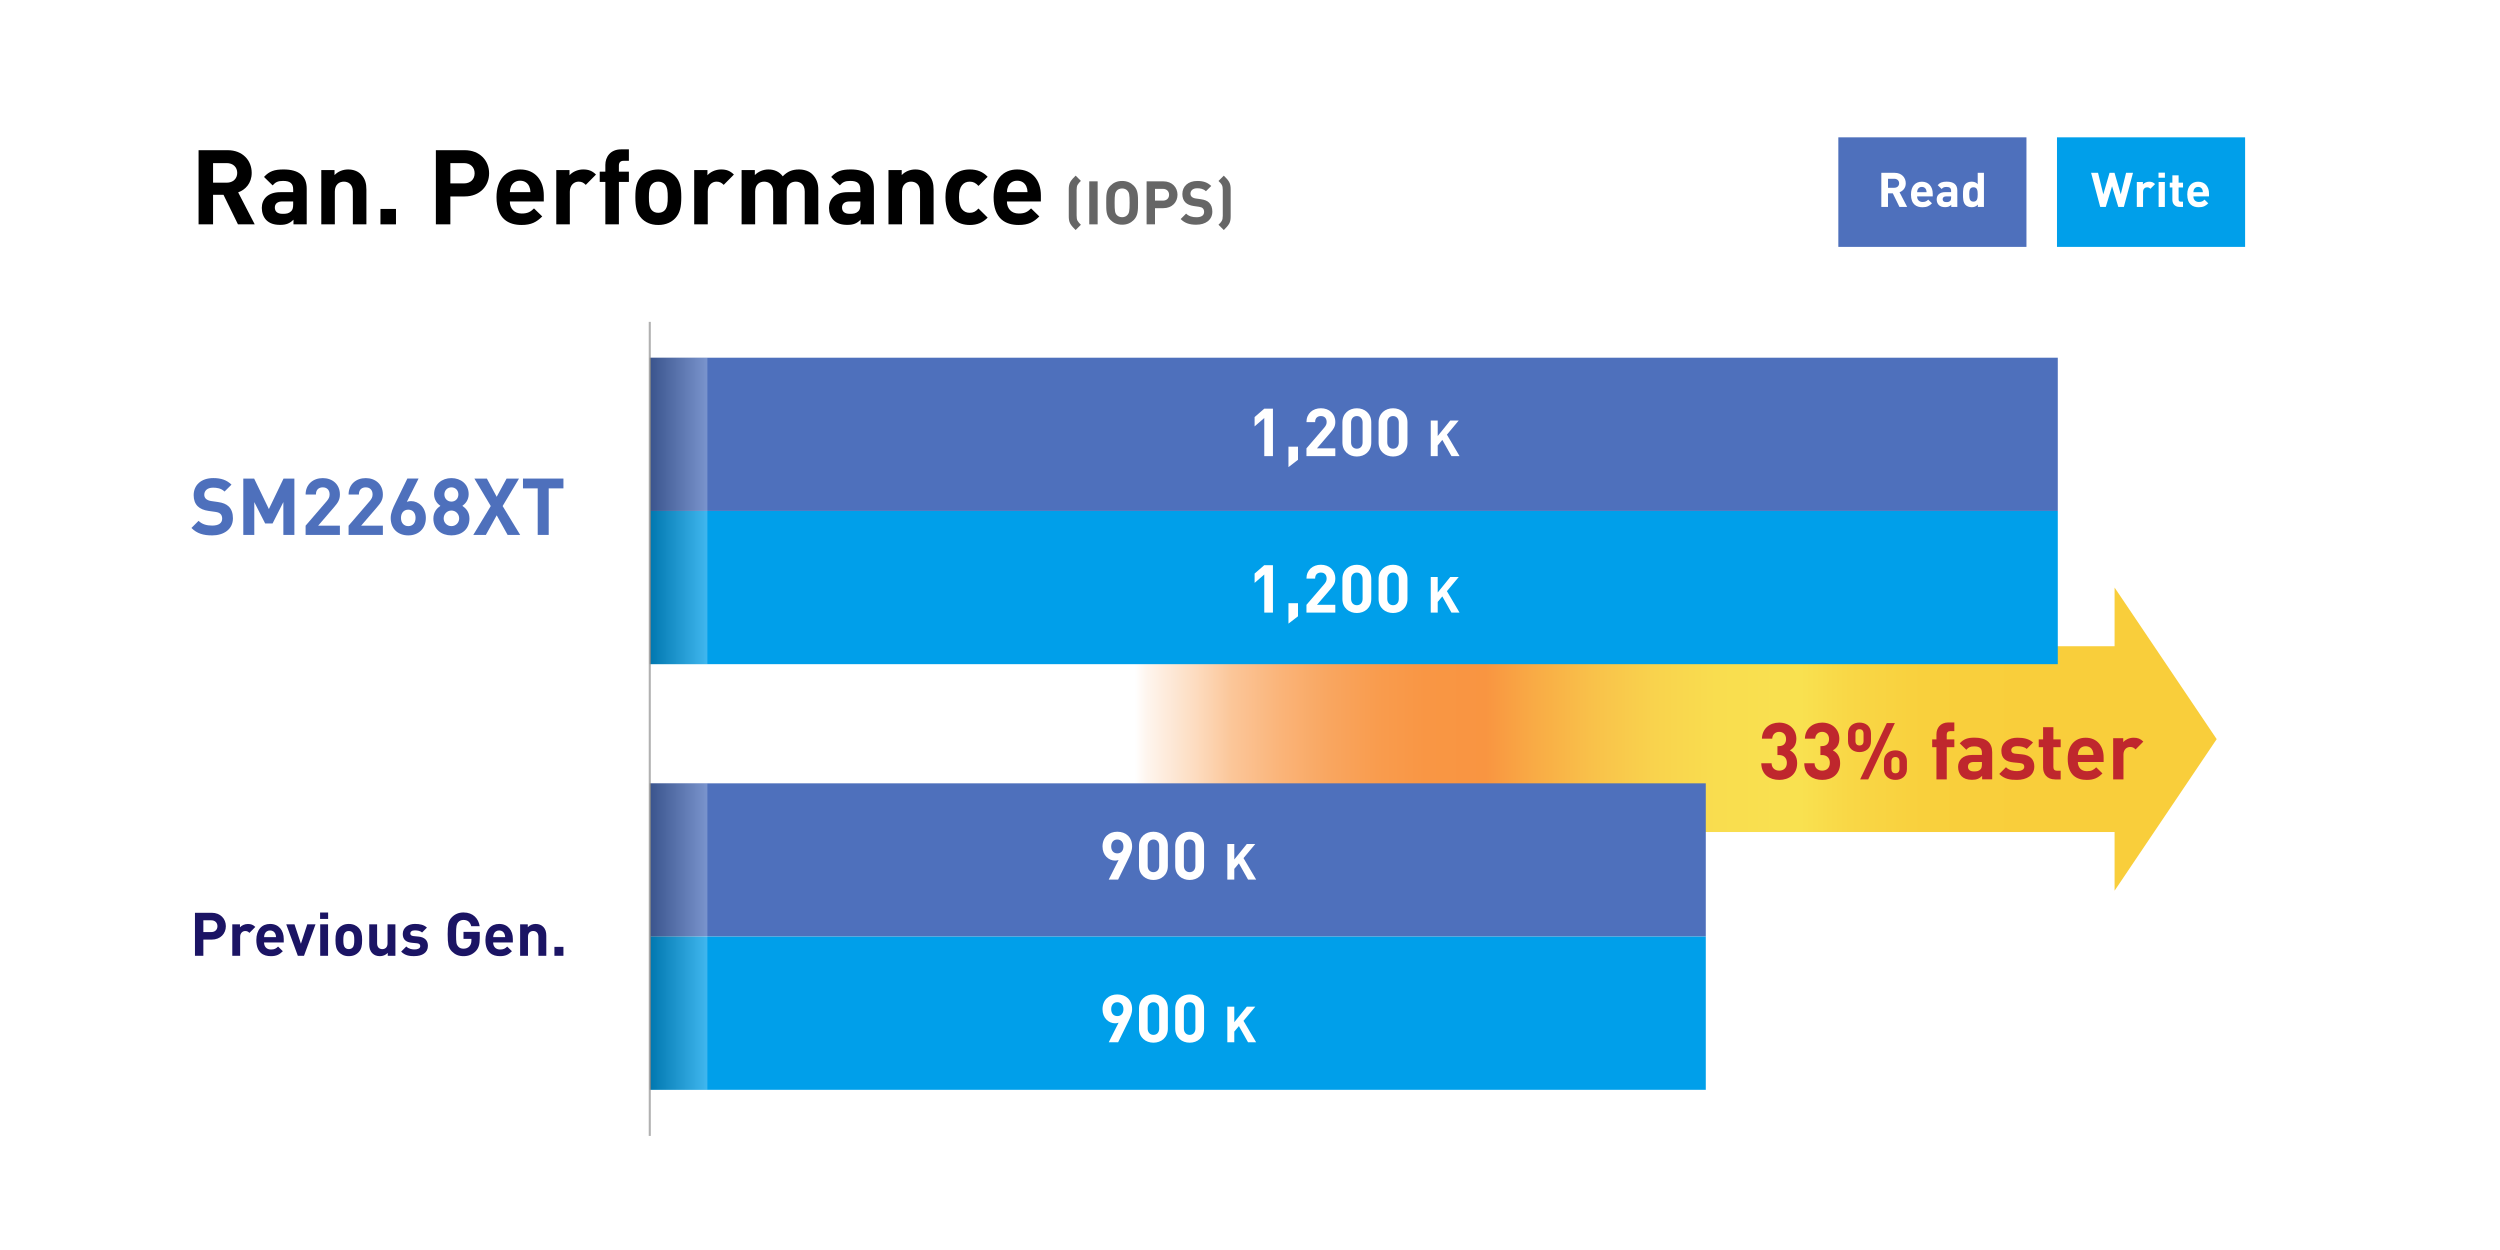 <?xml version="1.0" encoding="UTF-8"?><svg xmlns="http://www.w3.org/2000/svg" xmlns:xlink="http://www.w3.org/1999/xlink" viewBox="0 0 1200 600"><defs><style>.cls-1{fill:url(#linear-gradient);}.cls-2{fill:#009fea;}.cls-3{fill:#fff;}.cls-4{fill:#666;}.cls-5{fill:#bf272d;}.cls-6{fill:#1b1464;}.cls-7{fill:#4e70bc;}.cls-8{fill:url(#linear-gradient-4);}.cls-8,.cls-9{mix-blend-mode:multiply;opacity:.25;}.cls-9{fill:url(#linear-gradient-3);}.cls-10{fill:url(#linear-gradient-2);}.cls-11{fill:none;stroke:#b1b1b1;stroke-miterlimit:10;}.cls-12{isolation:isolate;}.cls-13{filter:url(#outer-glow-2);}</style><linearGradient id="linear-gradient" x1="393.54" y1="354.78" x2="974.84" y2="354.78" gradientUnits="userSpaceOnUse"><stop offset=".26" stop-color="#fff"/><stop offset=".27" stop-color="#fef5ee"/><stop offset=".31" stop-color="#fddcc0"/><stop offset=".34" stop-color="#fbc699"/><stop offset=".38" stop-color="#fab479"/><stop offset=".42" stop-color="#f9a660"/><stop offset=".46" stop-color="#f99c4e"/><stop offset=".5" stop-color="#f99644"/><stop offset=".55" stop-color="#f99541"/><stop offset=".59" stop-color="#f9ab45"/><stop offset=".64" stop-color="#f9c24a"/><stop offset=".69" stop-color="#f9d34d"/><stop offset=".74" stop-color="#f9dd4f"/><stop offset=".81" stop-color="#f9e150"/><stop offset=".85" stop-color="#f9d746"/><stop offset=".91" stop-color="#f9d03d"/><stop offset="1" stop-color="#f9ce3b"/></linearGradient><linearGradient id="linear-gradient-2" x1="662.06" y1="354.78" x2="993.68" y2="354.78" xlink:href="#linear-gradient"/><filter id="outer-glow-2" filterUnits="userSpaceOnUse"><feOffset dx="0" dy="0"/><feGaussianBlur result="blur" stdDeviation="10"/><feFlood flood-color="red" flood-opacity=".3"/><feComposite in2="blur" operator="in"/><feComposite in="SourceGraphic"/></filter><linearGradient id="linear-gradient-3" x1="311.89" y1="245.25" x2="339.55" y2="245.25" gradientUnits="userSpaceOnUse"><stop offset="0" stop-color="#000"/><stop offset="1" stop-color="#fff"/></linearGradient><linearGradient id="linear-gradient-4" y1="449.56" y2="449.56" xlink:href="#linear-gradient-3"/></defs><g class="cls-12"><g id="bkg"><rect class="cls-1" x="405.72" y="310.19" width="614.75" height="89.18"/><rect class="cls-7" x="311.89" y="376" width="506.89" height="73.55"/><rect class="cls-2" x="311.89" y="449.56" width="506.89" height="73.55"/><rect class="cls-7" x="311.89" y="171.7" width="675.85" height="73.55"/><rect class="cls-2" x="311.89" y="245.25" width="675.85" height="73.55"/><polygon class="cls-10" points="1064.01 354.78 1015 427.54 1015 282.02 1064.01 354.78"/><rect class="cls-7" x="882.4" y="65.92" width="90.3" height="52.59"/><g><path class="cls-7" d="M101.77,256.99c-4.1,0-7.22-.87-9.88-3.57l3.42-3.42c1.71,1.71,4.03,2.28,6.54,2.28,3.12,0,4.79-1.18,4.79-3.34,0-.95-.27-1.75-.84-2.28-.53-.49-1.14-.76-2.39-.95l-3.27-.46c-2.32-.34-4.03-1.06-5.24-2.24-1.29-1.29-1.94-3.04-1.94-5.32,0-4.83,3.57-8.21,9.42-8.21,3.72,0,6.42,.91,8.74,3.15l-3.34,3.31c-1.71-1.63-3.76-1.86-5.55-1.86-2.81,0-4.18,1.56-4.18,3.42,0,.68,.23,1.41,.8,1.94,.53,.49,1.41,.91,2.51,1.06l3.19,.46c2.47,.34,4.03,1.03,5.17,2.09,1.44,1.37,2.09,3.34,2.09,5.74,0,5.24-4.37,8.21-10.03,8.21Z"/><path class="cls-7" d="M136.01,256.77v-15.77l-5.17,10.26h-3.57l-5.21-10.26v15.77h-5.28v-27.05h5.21l7.07,14.63,7.03-14.63h5.21v27.05h-5.28Z"/><path class="cls-7" d="M146.69,256.77v-4.45l10.11-11.74c.99-1.18,1.41-2.01,1.41-3.27,0-2.01-1.18-3.38-3.27-3.38-1.63,0-3.31,.84-3.31,3.46h-4.94c0-4.94,3.61-7.9,8.25-7.9s8.21,3,8.21,7.87c0,2.62-1.03,4.03-2.89,6.19l-7.56,8.78h10.45v4.45h-16.45Z"/><path class="cls-7" d="M167.32,256.77v-4.45l10.11-11.74c.99-1.18,1.41-2.01,1.41-3.27,0-2.01-1.18-3.38-3.27-3.38-1.63,0-3.31,.84-3.31,3.46h-4.94c0-4.94,3.61-7.9,8.25-7.9s8.21,3,8.21,7.87c0,2.62-1.03,4.03-2.89,6.19l-7.56,8.78h10.45v4.45h-16.45Z"/><path class="cls-7" d="M195.97,256.99c-4.79,0-8.43-3-8.43-8.36,0-2.47,1.06-4.75,2.28-7.22l5.7-11.7h5.39l-5.62,11.17c.65-.27,1.37-.34,2.01-.34,3.65,0,7.11,3,7.11,8.02,0,5.32-3.65,8.43-8.43,8.43Zm0-12.35c-2.01,0-3.5,1.44-3.5,3.95s1.48,3.95,3.5,3.95,3.5-1.44,3.5-3.95-1.41-3.95-3.5-3.95Z"/><path class="cls-7" d="M216.68,256.99c-4.79,0-8.66-2.85-8.66-8.09,0-3.31,1.9-5.09,3.38-6.08-1.37-.95-3.04-2.74-3.04-5.62,0-4.79,3.8-7.71,8.32-7.71s8.28,2.93,8.28,7.71c0,2.89-1.67,4.67-3.04,5.62,1.48,.99,3.42,2.77,3.42,6.08,0,5.24-3.88,8.09-8.66,8.09Zm0-11.93c-2.09,0-3.72,1.67-3.72,3.76s1.63,3.72,3.72,3.72,3.72-1.63,3.72-3.72-1.63-3.76-3.72-3.76Zm0-11.13c-1.94,0-3.38,1.48-3.38,3.42s1.44,3.42,3.38,3.42,3.34-1.44,3.34-3.42-1.41-3.42-3.34-3.42Z"/><path class="cls-7" d="M243.66,256.77l-5.24-9.42-5.21,9.42h-6.04l8.4-13.87-7.87-13.18h6l4.71,8.74,4.75-8.74h5.96l-7.86,13.18,8.43,13.87h-6.04Z"/><path class="cls-7" d="M263.38,234.42v22.34h-5.28v-22.34h-7.07v-4.71h19.42v4.71h-7.07Z"/></g><g><path class="cls-6" d="M101.58,451.01h-3.97v7.77h-4.03v-20.65h8.01c4.26,0,6.82,2.93,6.82,6.44s-2.55,6.44-6.82,6.44Zm-.2-9.28h-3.77v5.66h3.77c1.83,0,2.99-1.13,2.99-2.81s-1.16-2.84-2.99-2.84Z"/><path class="cls-6" d="M119.71,447.79c-.58-.58-1.07-.9-2-.9-1.16,0-2.44,.87-2.44,2.79v9.11h-3.77v-15.11h3.68v1.45c.72-.87,2.17-1.62,3.8-1.62,1.48,0,2.52,.38,3.57,1.42l-2.84,2.87Z"/><path class="cls-6" d="M126.75,452.4c0,1.94,1.19,3.37,3.31,3.37,1.65,0,2.47-.46,3.42-1.42l2.29,2.23c-1.54,1.54-3.02,2.38-5.74,2.38-3.57,0-6.99-1.62-6.99-7.75,0-4.93,2.67-7.72,6.58-7.72,4.21,0,6.58,3.08,6.58,7.22v1.68h-9.46Zm5.4-4.21c-.41-.9-1.25-1.57-2.52-1.57s-2.12,.67-2.52,1.57c-.23,.55-.32,.96-.35,1.62h5.74c-.03-.67-.12-1.07-.35-1.62Z"/><path class="cls-6" d="M145.92,458.78h-2.96l-5.57-15.11h3.97l3.08,9.34,3.05-9.34h3.97l-5.54,15.11Z"/><path class="cls-6" d="M153.64,441.09v-3.08h3.86v3.08h-3.86Zm.06,17.69v-15.11h3.77v15.11h-3.77Z"/><path class="cls-6" d="M172.11,457.1c-.93,.99-2.46,1.86-4.7,1.86s-3.74-.87-4.67-1.86c-1.36-1.42-1.71-3.13-1.71-5.89s.35-4.44,1.71-5.86c.93-.99,2.44-1.86,4.67-1.86s3.77,.87,4.7,1.86c1.36,1.42,1.71,3.13,1.71,5.86s-.35,4.47-1.71,5.89Zm-2.93-9.54c-.43-.44-1.01-.67-1.77-.67s-1.31,.23-1.74,.67c-.78,.78-.87,2.09-.87,3.65s.09,2.9,.87,3.68c.44,.43,.99,.67,1.74,.67s1.33-.23,1.77-.67c.78-.78,.87-2.12,.87-3.68s-.09-2.87-.87-3.65Z"/><path class="cls-6" d="M186.12,458.78v-1.39c-.99,1.04-2.38,1.57-3.77,1.57-1.51,0-2.73-.49-3.57-1.33-1.22-1.22-1.54-2.64-1.54-4.29v-9.66h3.77v9.14c0,2.06,1.3,2.76,2.49,2.76s2.52-.7,2.52-2.76v-9.14h3.77v15.11h-3.68Z"/><path class="cls-6" d="M198.99,458.96c-2.38,0-4.53-.26-6.44-2.18l2.47-2.47c1.25,1.25,2.87,1.42,4.03,1.42,1.31,0,2.67-.44,2.67-1.57,0-.75-.41-1.28-1.6-1.39l-2.38-.23c-2.73-.26-4.41-1.45-4.41-4.24,0-3.13,2.76-4.82,5.83-4.82,2.35,0,4.32,.41,5.77,1.77l-2.32,2.35c-.87-.78-2.2-1.02-3.51-1.02-1.51,0-2.15,.7-2.15,1.45,0,.55,.23,1.19,1.57,1.3l2.38,.23c2.99,.29,4.5,1.89,4.5,4.44,0,3.34-2.84,4.93-6.41,4.93Z"/><path class="cls-6" d="M228.31,456.61c-1.6,1.62-3.51,2.35-5.83,2.35s-4.06-.75-5.57-2.26c-.9-.9-1.45-1.94-1.68-3.1s-.35-2.87-.35-5.13,.12-3.97,.35-5.13c.23-1.19,.78-2.2,1.68-3.1,1.51-1.51,3.36-2.26,5.57-2.26,4.7,0,7.22,3.02,7.77,6.61h-4.06c-.49-2-1.71-3.02-3.71-3.02-1.07,0-1.94,.38-2.58,1.1-.75,.96-.99,1.71-.99,5.8s.17,4.87,.99,5.83c.61,.72,1.48,1.07,2.58,1.07,1.19,0,2.15-.38,2.87-1.16,.61-.7,.93-1.62,.93-2.76v-.78h-3.8v-3.37h7.8v3.02c0,3.02-.55,4.79-1.97,6.29Z"/><path class="cls-6" d="M236.72,452.4c0,1.94,1.19,3.37,3.31,3.37,1.65,0,2.47-.46,3.42-1.42l2.29,2.23c-1.54,1.54-3.02,2.38-5.74,2.38-3.57,0-6.99-1.62-6.99-7.75,0-4.93,2.67-7.72,6.58-7.72,4.21,0,6.58,3.08,6.58,7.22v1.68h-9.46Zm5.4-4.21c-.41-.9-1.25-1.57-2.52-1.57s-2.12,.67-2.52,1.57c-.23,.55-.32,.96-.35,1.62h5.74c-.03-.67-.12-1.07-.35-1.62Z"/><path class="cls-6" d="M258.44,458.78v-9.14c0-2.06-1.3-2.76-2.49-2.76s-2.52,.7-2.52,2.76v9.14h-3.77v-15.11h3.68v1.39c.99-1.04,2.38-1.57,3.77-1.57,1.51,0,2.73,.49,3.57,1.33,1.22,1.22,1.54,2.64,1.54,4.29v9.66h-3.77Z"/><path class="cls-6" d="M266.12,458.78v-4.29h4.32v4.29h-4.32Z"/></g><g class="cls-13"><path class="cls-5" d="M854.03,374.35c-4.41,0-8.55-2.32-8.62-7.98h4.94c.08,2.43,1.75,3.53,3.69,3.53,2.13,0,3.65-1.33,3.65-3.76,0-2.24-1.37-3.72-3.8-3.72h-.72v-4.29h.72c2.39,0,3.42-1.48,3.42-3.38,0-2.28-1.52-3.46-3.31-3.46s-3.23,1.22-3.34,3.27h-4.94c.11-4.83,3.72-7.71,8.28-7.71,4.79,0,8.25,3.19,8.25,7.75,0,2.93-1.33,4.6-3.12,5.55,1.94,1.03,3.5,2.89,3.5,6.16,0,5.4-3.95,8.05-8.59,8.05Z"/><path class="cls-5" d="M874.66,374.35c-4.41,0-8.55-2.32-8.62-7.98h4.94c.08,2.43,1.75,3.53,3.69,3.53,2.13,0,3.65-1.33,3.65-3.76,0-2.24-1.37-3.72-3.8-3.72h-.72v-4.29h.72c2.39,0,3.42-1.48,3.42-3.38,0-2.28-1.52-3.46-3.31-3.46s-3.23,1.22-3.34,3.27h-4.94c.11-4.83,3.72-7.71,8.28-7.71,4.79,0,8.25,3.19,8.25,7.75,0,2.93-1.33,4.6-3.12,5.55,1.94,1.03,3.5,2.89,3.5,6.16,0,5.4-3.95,8.05-8.59,8.05Z"/><path class="cls-5" d="M892.56,361.01c-3,0-5.51-1.79-5.51-5.21v-3.76c0-3.42,2.51-5.21,5.51-5.21s5.51,1.79,5.51,5.21v3.76c0,3.42-2.55,5.21-5.51,5.21Zm1.94-8.81c0-1.44-.72-2.17-1.94-2.17s-1.94,.72-1.94,2.17v3.46c0,1.44,.72,2.17,1.94,2.17s1.94-.72,1.94-2.17v-3.46Zm2.24,21.92h-3.88l12.8-27.05h3.88l-12.8,27.05Zm13.07,.23c-3,0-5.51-1.79-5.51-5.21v-3.76c0-3.42,2.51-5.21,5.51-5.21s5.51,1.79,5.51,5.21v3.76c0,3.42-2.54,5.21-5.51,5.21Zm1.94-8.81c0-1.44-.72-2.17-1.94-2.17s-1.94,.72-1.94,2.17v3.46c0,1.44,.68,2.17,1.94,2.17s1.94-.72,1.94-2.17v-3.46Z"/><path class="cls-5" d="M934.44,358.66v15.46h-4.94v-15.46h-2.05v-3.76h2.05v-2.47c0-2.81,1.75-5.66,5.77-5.66h2.81v4.18h-1.94c-1.18,0-1.71,.65-1.71,1.79v2.17h3.65v3.76h-3.65Z"/><path class="cls-5" d="M951.42,374.12v-1.71c-1.33,1.33-2.58,1.9-4.86,1.9s-3.88-.57-5.05-1.75c-1.06-1.1-1.63-2.7-1.63-4.45,0-3.15,2.17-5.74,6.76-5.74h4.67v-.99c0-2.17-1.06-3.12-3.68-3.12-1.9,0-2.77,.46-3.8,1.63l-3.15-3.08c1.94-2.13,3.84-2.74,7.14-2.74,5.55,0,8.43,2.36,8.43,6.99v13.03h-4.83Zm-.11-8.36h-3.91c-1.79,0-2.77,.84-2.77,2.24s.91,2.28,2.85,2.28c1.37,0,2.24-.11,3.12-.95,.53-.49,.72-1.29,.72-2.51v-1.06Z"/><path class="cls-5" d="M968.07,374.35c-3.12,0-5.93-.34-8.43-2.85l3.23-3.23c1.63,1.63,3.76,1.86,5.28,1.86,1.71,0,3.5-.57,3.5-2.05,0-.99-.53-1.67-2.09-1.82l-3.12-.3c-3.57-.34-5.78-1.9-5.78-5.55,0-4.1,3.61-6.31,7.64-6.31,3.08,0,5.66,.53,7.56,2.32l-3.04,3.08c-1.14-1.03-2.89-1.33-4.6-1.33-1.98,0-2.81,.91-2.81,1.9,0,.72,.3,1.56,2.05,1.71l3.12,.3c3.91,.38,5.89,2.47,5.89,5.81,0,4.37-3.72,6.46-8.4,6.46Z"/><path class="cls-5" d="M986.42,374.12c-4.03,0-5.74-2.85-5.74-5.66v-9.8h-2.09v-3.76h2.09v-5.85h4.94v5.85h3.5v3.76h-3.5v9.5c0,1.14,.53,1.79,1.71,1.79h1.79v4.18h-2.7Z"/><path class="cls-5" d="M997.37,365.76c0,2.55,1.56,4.41,4.33,4.41,2.17,0,3.23-.61,4.48-1.86l3,2.93c-2.01,2.01-3.95,3.12-7.52,3.12-4.67,0-9.16-2.13-9.16-10.14,0-6.46,3.5-10.11,8.62-10.11,5.51,0,8.62,4.03,8.62,9.46v2.2h-12.39Zm7.07-5.51c-.53-1.18-1.63-2.05-3.31-2.05s-2.77,.87-3.31,2.05c-.3,.72-.42,1.25-.46,2.13h7.52c-.04-.87-.15-1.41-.46-2.13Z"/><path class="cls-5" d="M1025.07,359.72c-.76-.76-1.41-1.18-2.62-1.18-1.52,0-3.19,1.14-3.19,3.65v11.93h-4.94v-19.79h4.83v1.9c.95-1.14,2.85-2.13,4.98-2.13,1.94,0,3.31,.49,4.67,1.86l-3.72,3.76Z"/></g><g><path class="cls-3" d="M606.85,218.94v-18.3l-4.64,4.03v-4.48l4.64-4.03h4.16v22.78h-4.16Z"/><path class="cls-3" d="M618.46,224.22v-9.82h4.58v6.3l-4.58,3.52Z"/><path class="cls-3" d="M627.1,218.94v-3.74l8.51-9.89c.83-.99,1.18-1.7,1.18-2.75,0-1.7-.99-2.85-2.75-2.85-1.38,0-2.78,.7-2.78,2.91h-4.16c0-4.16,3.04-6.66,6.94-6.66s6.91,2.53,6.91,6.62c0,2.21-.86,3.39-2.43,5.22l-6.37,7.39h8.8v3.74h-13.86Z"/><path class="cls-3" d="M651.3,219.13c-3.71,0-6.94-2.43-6.94-6.78v-9.6c0-4.35,3.23-6.78,6.94-6.78s6.91,2.43,6.91,6.78v9.6c0,4.35-3.2,6.78-6.91,6.78Zm2.75-16.32c0-1.92-1.12-3.1-2.75-3.1s-2.78,1.18-2.78,3.1v9.5c0,1.92,1.15,3.07,2.78,3.07s2.75-1.15,2.75-3.07v-9.5Z"/><path class="cls-3" d="M668.67,219.13c-3.71,0-6.94-2.43-6.94-6.78v-9.6c0-4.35,3.23-6.78,6.94-6.78s6.91,2.43,6.91,6.78v9.6c0,4.35-3.2,6.78-6.91,6.78Zm2.75-16.32c0-1.92-1.12-3.1-2.75-3.1s-2.78,1.18-2.78,3.1v9.5c0,1.92,1.15,3.07,2.78,3.07s2.75-1.15,2.75-3.07v-9.5Z"/><path class="cls-3" d="M696.7,218.94l-4.39-7.78-2.21,2.64v5.14h-3.34v-17.09h3.34v7.44l6.02-7.44h4.06l-5.66,6.79,6.07,10.3h-3.89Z"/></g><g><path class="cls-3" d="M606.85,294.06v-18.3l-4.64,4.03v-4.48l4.64-4.03h4.16v22.78h-4.16Z"/><path class="cls-3" d="M618.46,299.34v-9.82h4.58v6.3l-4.58,3.52Z"/><path class="cls-3" d="M627.1,294.06v-3.74l8.51-9.89c.83-.99,1.18-1.7,1.18-2.75,0-1.7-.99-2.85-2.75-2.85-1.38,0-2.78,.7-2.78,2.91h-4.16c0-4.16,3.04-6.66,6.94-6.66s6.91,2.53,6.91,6.62c0,2.21-.86,3.39-2.43,5.22l-6.37,7.39h8.8v3.74h-13.86Z"/><path class="cls-3" d="M651.3,294.25c-3.71,0-6.94-2.43-6.94-6.78v-9.6c0-4.35,3.23-6.78,6.94-6.78s6.91,2.43,6.91,6.78v9.6c0,4.35-3.2,6.78-6.91,6.78Zm2.75-16.32c0-1.92-1.12-3.1-2.75-3.1s-2.78,1.18-2.78,3.1v9.5c0,1.92,1.15,3.07,2.78,3.07s2.75-1.15,2.75-3.07v-9.5Z"/><path class="cls-3" d="M668.67,294.25c-3.71,0-6.94-2.43-6.94-6.78v-9.6c0-4.35,3.23-6.78,6.94-6.78s6.91,2.43,6.91,6.78v9.6c0,4.35-3.2,6.78-6.91,6.78Zm2.75-16.32c0-1.92-1.12-3.1-2.75-3.1s-2.78,1.18-2.78,3.1v9.5c0,1.92,1.15,3.07,2.78,3.07s2.75-1.15,2.75-3.07v-9.5Z"/><path class="cls-3" d="M696.7,294.06l-4.39-7.78-2.21,2.64v5.14h-3.34v-17.09h3.34v7.44l6.02-7.44h4.06l-5.66,6.79,6.07,10.3h-3.89Z"/></g><g><path class="cls-3" d="M541.53,412.34l-4.83,9.86h-4.51l4.74-9.41c-.54,.22-1.15,.29-1.7,.29-3.07,0-6.02-2.53-6.02-6.75,0-4.48,3.07-7.1,7.1-7.1s7.1,2.53,7.1,7.04c0,2.08-.86,4-1.89,6.08Zm-5.22-9.38c-1.7,0-2.94,1.22-2.94,3.33s1.18,3.33,2.94,3.33,2.94-1.22,2.94-3.33-1.25-3.33-2.94-3.33Z"/><path class="cls-3" d="M553.66,422.39c-3.71,0-6.94-2.43-6.94-6.78v-9.6c0-4.35,3.23-6.78,6.94-6.78s6.91,2.43,6.91,6.78v9.6c0,4.35-3.2,6.78-6.91,6.78Zm2.75-16.32c0-1.92-1.12-3.1-2.75-3.1s-2.78,1.18-2.78,3.1v9.5c0,1.92,1.15,3.07,2.78,3.07s2.75-1.15,2.75-3.07v-9.5Z"/><path class="cls-3" d="M571.04,422.39c-3.71,0-6.94-2.43-6.94-6.78v-9.6c0-4.35,3.23-6.78,6.94-6.78s6.91,2.43,6.91,6.78v9.6c0,4.35-3.2,6.78-6.91,6.78Zm2.75-16.32c0-1.92-1.12-3.1-2.75-3.1s-2.78,1.18-2.78,3.1v9.5c0,1.92,1.15,3.07,2.78,3.07s2.75-1.15,2.75-3.07v-9.5Z"/><path class="cls-3" d="M599.06,422.2l-4.39-7.78-2.21,2.64v5.14h-3.34v-17.09h3.34v7.44l6.02-7.44h4.06l-5.66,6.79,6.07,10.3h-3.89Z"/></g><g><path class="cls-3" d="M541.53,490.44l-4.83,9.86h-4.51l4.74-9.41c-.54,.22-1.15,.29-1.7,.29-3.07,0-6.02-2.53-6.02-6.75,0-4.48,3.07-7.1,7.1-7.1s7.1,2.53,7.1,7.04c0,2.08-.86,4-1.89,6.08Zm-5.22-9.38c-1.7,0-2.94,1.22-2.94,3.33s1.18,3.33,2.94,3.33,2.94-1.22,2.94-3.33-1.25-3.33-2.94-3.33Z"/><path class="cls-3" d="M553.66,500.49c-3.71,0-6.94-2.43-6.94-6.78v-9.6c0-4.35,3.23-6.78,6.94-6.78s6.91,2.43,6.91,6.78v9.6c0,4.35-3.2,6.78-6.91,6.78Zm2.75-16.32c0-1.92-1.12-3.1-2.75-3.1s-2.78,1.18-2.78,3.1v9.5c0,1.92,1.15,3.07,2.78,3.07s2.75-1.15,2.75-3.07v-9.5Z"/><path class="cls-3" d="M571.04,500.49c-3.71,0-6.94-2.43-6.94-6.78v-9.6c0-4.35,3.23-6.78,6.94-6.78s6.91,2.43,6.91,6.78v9.6c0,4.35-3.2,6.78-6.91,6.78Zm2.75-16.32c0-1.92-1.12-3.1-2.75-3.1s-2.78,1.18-2.78,3.1v9.5c0,1.92,1.15,3.07,2.78,3.07s2.75-1.15,2.75-3.07v-9.5Z"/><path class="cls-3" d="M599.06,500.3l-4.39-7.78-2.21,2.64v5.14h-3.34v-17.09h3.34v7.44l6.02-7.44h4.06l-5.66,6.79,6.07,10.3h-3.89Z"/></g><line class="cls-11" x1="311.89" y1="154.49" x2="311.89" y2="545.24"/><g><path class="cls-3" d="M911.74,99.33l-3.2-6.53h-2.3v6.53h-3.2v-16.37h6.42c3.33,0,5.31,2.28,5.31,5.01,0,2.3-1.4,3.72-2.99,4.3l3.66,7.06h-3.7Zm-2.48-13.52h-3.01v4.32h3.01c1.4,0,2.32-.9,2.32-2.16s-.92-2.16-2.32-2.16Z"/><path class="cls-3" d="M920.21,94.28c0,1.54,.94,2.67,2.62,2.67,1.31,0,1.96-.37,2.71-1.13l1.82,1.77c-1.22,1.22-2.39,1.89-4.55,1.89-2.83,0-5.54-1.29-5.54-6.14,0-3.91,2.12-6.12,5.22-6.12,3.33,0,5.22,2.44,5.22,5.73v1.33h-7.5Zm4.28-3.33c-.32-.71-.99-1.24-2-1.24s-1.68,.53-2,1.24c-.18,.44-.25,.76-.28,1.29h4.55c-.02-.53-.09-.85-.28-1.29Z"/><path class="cls-3" d="M936.6,99.33v-1.04c-.8,.8-1.56,1.15-2.94,1.15s-2.35-.34-3.06-1.06c-.64-.67-.99-1.63-.99-2.69,0-1.91,1.31-3.47,4.09-3.47h2.83v-.6c0-1.31-.64-1.89-2.23-1.89-1.15,0-1.68,.28-2.3,.99l-1.91-1.86c1.17-1.29,2.32-1.66,4.32-1.66,3.36,0,5.1,1.42,5.1,4.23v7.89h-2.92Zm-.07-5.06h-2.37c-1.08,0-1.68,.51-1.68,1.36s.55,1.38,1.72,1.38c.83,0,1.36-.07,1.89-.58,.32-.3,.44-.78,.44-1.52v-.64Z"/><path class="cls-3" d="M949.37,99.33v-1.13c-.83,.92-1.7,1.26-2.97,1.26-1.17,0-2.28-.41-2.94-1.08-1.2-1.2-1.22-3.26-1.22-5.06s.02-3.84,1.22-5.04c.67-.67,1.75-1.08,2.92-1.08s2.14,.32,2.92,1.2v-5.45h2.99v16.37h-2.92Zm-2.12-9.43c-1.79,0-2.02,1.47-2.02,3.43s.23,3.45,2.02,3.45,2.05-1.5,2.05-3.45-.25-3.43-2.05-3.43Z"/></g><rect class="cls-2" x="987.35" y="65.92" width="90.3" height="52.59"/><g><path class="cls-3" d="M1019.46,99.33h-2.67l-3.01-9.93-3.01,9.93h-2.67l-4.37-16.37h3.33l2.53,10.33,2.99-10.33h2.39l2.99,10.33,2.55-10.33h3.33l-4.39,16.37Z"/><path class="cls-3" d="M1032.18,90.62c-.46-.46-.85-.71-1.59-.71-.92,0-1.93,.69-1.93,2.21v7.22h-2.99v-11.98h2.92v1.15c.58-.69,1.72-1.29,3.01-1.29,1.17,0,2,.3,2.83,1.13l-2.25,2.28Z"/><path class="cls-3" d="M1036.09,85.31v-2.44h3.06v2.44h-3.06Zm.05,14.03v-11.98h2.99v11.98h-2.99Z"/><path class="cls-3" d="M1046.21,99.33c-2.44,0-3.47-1.72-3.47-3.43v-5.93h-1.26v-2.28h1.26v-3.54h2.99v3.54h2.12v2.28h-2.12v5.75c0,.69,.32,1.08,1.03,1.08h1.08v2.53h-1.63Z"/><path class="cls-3" d="M1052.83,94.28c0,1.54,.94,2.67,2.62,2.67,1.31,0,1.96-.37,2.71-1.13l1.82,1.77c-1.22,1.22-2.39,1.89-4.55,1.89-2.83,0-5.54-1.29-5.54-6.14,0-3.91,2.12-6.12,5.22-6.12,3.33,0,5.22,2.44,5.22,5.73v1.33h-7.5Zm4.28-3.33c-.32-.71-.99-1.24-2-1.24s-1.68,.53-2,1.24c-.18,.44-.25,.76-.28,1.29h4.55c-.02-.53-.09-.85-.28-1.29Z"/></g><rect class="cls-9" x="311.89" y="171.7" width="27.66" height="147.1"/><rect class="cls-8" x="311.89" y="376" width="27.66" height="147.1"/></g><g id="EN"><g><path d="M114.22,107.69l-6.95-14.2h-5v14.2h-6.95v-35.6h13.95c7.25,0,11.55,4.95,11.55,10.9,0,5-3.05,8.1-6.5,9.35l7.95,15.35h-8.05Zm-5.4-29.4h-6.55v9.4h6.55c3.05,0,5.05-1.95,5.05-4.7s-2-4.7-5.05-4.7Z"/><path d="M140.87,107.69v-2.25c-1.75,1.75-3.4,2.5-6.4,2.5s-5.1-.75-6.65-2.3c-1.4-1.45-2.15-3.55-2.15-5.85,0-4.15,2.85-7.55,8.9-7.55h6.15v-1.3c0-2.85-1.4-4.1-4.85-4.1-2.5,0-3.65,.6-5,2.15l-4.15-4.05c2.55-2.8,5.05-3.6,9.4-3.6,7.3,0,11.1,3.1,11.1,9.2v17.15h-6.35Zm-.15-11h-5.15c-2.35,0-3.65,1.1-3.65,2.95s1.2,3,3.75,3c1.8,0,2.95-.15,4.1-1.25,.7-.65,.95-1.7,.95-3.3v-1.4Z"/><path d="M169.37,107.69v-15.75c0-3.55-2.25-4.75-4.3-4.75s-4.35,1.2-4.35,4.75v15.75h-6.5v-26.05h6.35v2.4c1.7-1.8,4.1-2.7,6.5-2.7,2.6,0,4.7,.85,6.15,2.3,2.1,2.1,2.65,4.55,2.65,7.4v16.65h-6.5Z"/><path d="M182.62,107.69v-7.4h7.45v7.4h-7.45Z"/><path d="M223.02,94.29h-6.85v13.4h-6.95v-35.6h13.8c7.35,0,11.75,5.05,11.75,11.1s-4.4,11.1-11.75,11.1Zm-.35-16h-6.5v9.75h6.5c3.15,0,5.15-1.95,5.15-4.85s-2-4.9-5.15-4.9Z"/><path d="M244.72,96.69c0,3.35,2.05,5.8,5.7,5.8,2.85,0,4.25-.8,5.9-2.45l3.95,3.85c-2.65,2.65-5.2,4.1-9.9,4.1-6.15,0-12.05-2.8-12.05-13.35,0-8.5,4.6-13.3,11.35-13.3,7.25,0,11.35,5.3,11.35,12.45v2.9h-16.3Zm9.3-7.25c-.7-1.55-2.15-2.7-4.35-2.7s-3.65,1.15-4.35,2.7c-.4,.95-.55,1.65-.6,2.8h9.9c-.05-1.15-.2-1.85-.6-2.8Z"/><path d="M281.17,88.74c-1-1-1.85-1.55-3.45-1.55-2,0-4.2,1.5-4.2,4.8v15.7h-6.5v-26.05h6.35v2.5c1.25-1.5,3.75-2.8,6.55-2.8,2.55,0,4.35,.65,6.15,2.45l-4.9,4.95Z"/><path d="M297.07,87.34v20.35h-6.5v-20.35h-2.7v-4.95h2.7v-3.25c0-3.7,2.3-7.45,7.6-7.45h3.7v5.5h-2.55c-1.55,0-2.25,.85-2.25,2.35v2.85h4.8v4.95h-4.8Z"/><path d="M324.07,104.79c-1.6,1.7-4.25,3.2-8.1,3.2s-6.45-1.5-8.05-3.2c-2.35-2.45-2.95-5.4-2.95-10.15s.6-7.65,2.95-10.1c1.6-1.7,4.2-3.2,8.05-3.2s6.5,1.5,8.1,3.2c2.35,2.45,2.95,5.4,2.95,10.1s-.6,7.7-2.95,10.15Zm-5.05-16.45c-.75-.75-1.75-1.15-3.05-1.15s-2.25,.4-3,1.15c-1.35,1.35-1.5,3.6-1.5,6.3s.15,5,1.5,6.35c.75,.75,1.7,1.15,3,1.15s2.3-.4,3.05-1.15c1.35-1.35,1.5-3.65,1.5-6.35s-.15-4.95-1.5-6.3Z"/><path d="M347.37,88.74c-1-1-1.85-1.55-3.45-1.55-2,0-4.2,1.5-4.2,4.8v15.7h-6.5v-26.05h6.35v2.5c1.25-1.5,3.75-2.8,6.55-2.8,2.55,0,4.35,.65,6.15,2.45l-4.9,4.95Z"/><path d="M386.27,107.69v-15.75c0-3.55-2.25-4.75-4.3-4.75s-4.35,1.2-4.35,4.6v15.9h-6.5v-15.75c0-3.55-2.25-4.75-4.3-4.75s-4.35,1.2-4.35,4.75v15.75h-6.5v-26.05h6.35v2.4c1.7-1.75,4.1-2.7,6.5-2.7,2.9,0,5.25,1.05,6.9,3.3,2.2-2.3,4.55-3.3,7.8-3.3,2.6,0,4.95,.85,6.4,2.3,2.1,2.1,2.85,4.55,2.85,7.4v16.65h-6.5Z"/><path d="M413.12,107.69v-2.25c-1.75,1.75-3.4,2.5-6.4,2.5s-5.1-.75-6.65-2.3c-1.4-1.45-2.15-3.55-2.15-5.85,0-4.15,2.85-7.55,8.9-7.55h6.15v-1.3c0-2.85-1.4-4.1-4.85-4.1-2.5,0-3.65,.6-5,2.15l-4.15-4.05c2.55-2.8,5.05-3.6,9.4-3.6,7.3,0,11.1,3.1,11.1,9.2v17.15h-6.35Zm-.15-11h-5.15c-2.35,0-3.65,1.1-3.65,2.95s1.2,3,3.75,3c1.8,0,2.95-.15,4.1-1.25,.7-.65,.95-1.7,.95-3.3v-1.4Z"/><path d="M441.62,107.69v-15.75c0-3.55-2.25-4.75-4.3-4.75s-4.35,1.2-4.35,4.75v15.75h-6.5v-26.05h6.35v2.4c1.7-1.8,4.1-2.7,6.5-2.7,2.6,0,4.7,.85,6.15,2.3,2.1,2.1,2.65,4.55,2.65,7.4v16.65h-6.5Z"/><path d="M465.47,107.99c-5.2,0-11.65-2.8-11.65-13.35s6.45-13.3,11.65-13.3c3.6,0,6.3,1.1,8.6,3.5l-4.4,4.4c-1.35-1.45-2.5-2.05-4.2-2.05-1.55,0-2.75,.55-3.7,1.7-1,1.25-1.45,3-1.45,5.75s.45,4.55,1.45,5.8c.95,1.15,2.15,1.7,3.7,1.7,1.7,0,2.85-.6,4.2-2.05l4.4,4.35c-2.3,2.4-5,3.55-8.6,3.55Z"/><path d="M483.32,96.69c0,3.35,2.05,5.8,5.7,5.8,2.85,0,4.25-.8,5.9-2.45l3.95,3.85c-2.65,2.65-5.2,4.1-9.9,4.1-6.15,0-12.05-2.8-12.05-13.35,0-8.5,4.6-13.3,11.35-13.3,7.25,0,11.35,5.3,11.35,12.45v2.9h-16.3Zm9.3-7.25c-.7-1.55-2.15-2.7-4.35-2.7s-3.65,1.15-4.35,2.7c-.4,.95-.55,1.65-.6,2.8h9.9c-.05-1.15-.2-1.85-.6-2.8Z"/><path class="cls-4" d="M516.31,110.42c-.96-.96-1.88-1.86-2.55-2.99-.67-1.16-.75-2.47-.75-3.74v-12.65c0-1.28,.09-2.58,.75-3.74,.67-1.13,1.59-2.03,2.55-2.99l2.52,2.52c-.7,.7-1.13,1.1-1.62,1.94-.29,.52-.43,1.33-.43,2.44v12.3c0,1.1,.14,1.91,.43,2.44,.49,.84,.93,1.25,1.62,1.94l-2.52,2.52Z"/><path class="cls-4" d="M522.84,107.69v-20.65h4.03v20.65h-4.03Z"/><path class="cls-4" d="M544.19,105.6c-1.45,1.45-3.22,2.26-5.57,2.26s-4.15-.81-5.6-2.26c-2.09-2.09-2.03-4.67-2.03-8.24s-.06-6.15,2.03-8.24c1.45-1.45,3.25-2.26,5.6-2.26s4.12,.81,5.57,2.26c2.09,2.09,2.06,4.67,2.06,8.24s.03,6.15-2.06,8.24Zm-2.99-14.04c-.58-.67-1.48-1.1-2.58-1.1s-2.03,.43-2.61,1.1c-.78,.87-.99,1.83-.99,5.8s.2,4.93,.99,5.8c.58,.67,1.51,1.1,2.61,1.1s2-.44,2.58-1.1c.78-.87,1.02-1.83,1.02-5.8s-.23-4.93-1.02-5.8Z"/><path class="cls-4" d="M558.37,99.92h-3.97v7.77h-4.03v-20.65h8.01c4.26,0,6.82,2.93,6.82,6.44s-2.55,6.44-6.82,6.44Zm-.2-9.28h-3.77v5.66h3.77c1.83,0,2.99-1.13,2.99-2.81s-1.16-2.84-2.99-2.84Z"/><path class="cls-4" d="M574.26,107.87c-3.13,0-5.51-.67-7.54-2.73l2.61-2.61c1.3,1.3,3.07,1.74,4.99,1.74,2.38,0,3.65-.9,3.65-2.55,0-.73-.2-1.33-.64-1.74-.41-.38-.87-.58-1.83-.73l-2.49-.35c-1.77-.26-3.08-.81-4-1.71-.99-.99-1.48-2.32-1.48-4.06,0-3.68,2.73-6.27,7.19-6.27,2.84,0,4.9,.7,6.67,2.41l-2.55,2.52c-1.3-1.25-2.87-1.42-4.23-1.42-2.15,0-3.19,1.19-3.19,2.61,0,.52,.17,1.07,.61,1.48,.41,.38,1.07,.7,1.91,.81l2.44,.35c1.88,.26,3.07,.78,3.94,1.6,1.1,1.04,1.6,2.55,1.6,4.38,0,4-3.34,6.26-7.66,6.26Z"/><path class="cls-4" d="M589.97,107.43c-.67,1.13-1.6,2.03-2.55,2.99l-2.55-2.55c.7-.7,1.13-1.07,1.62-1.91,.29-.52,.44-1.33,.44-2.44v-12.3c0-1.1-.15-1.92-.44-2.44-.49-.84-.93-1.22-1.62-1.91l2.55-2.55c.96,.96,1.89,1.86,2.55,2.99,.67,1.16,.75,2.47,.75,3.74v12.65c0,1.28-.09,2.58-.75,3.74Z"/></g></g></g></svg>